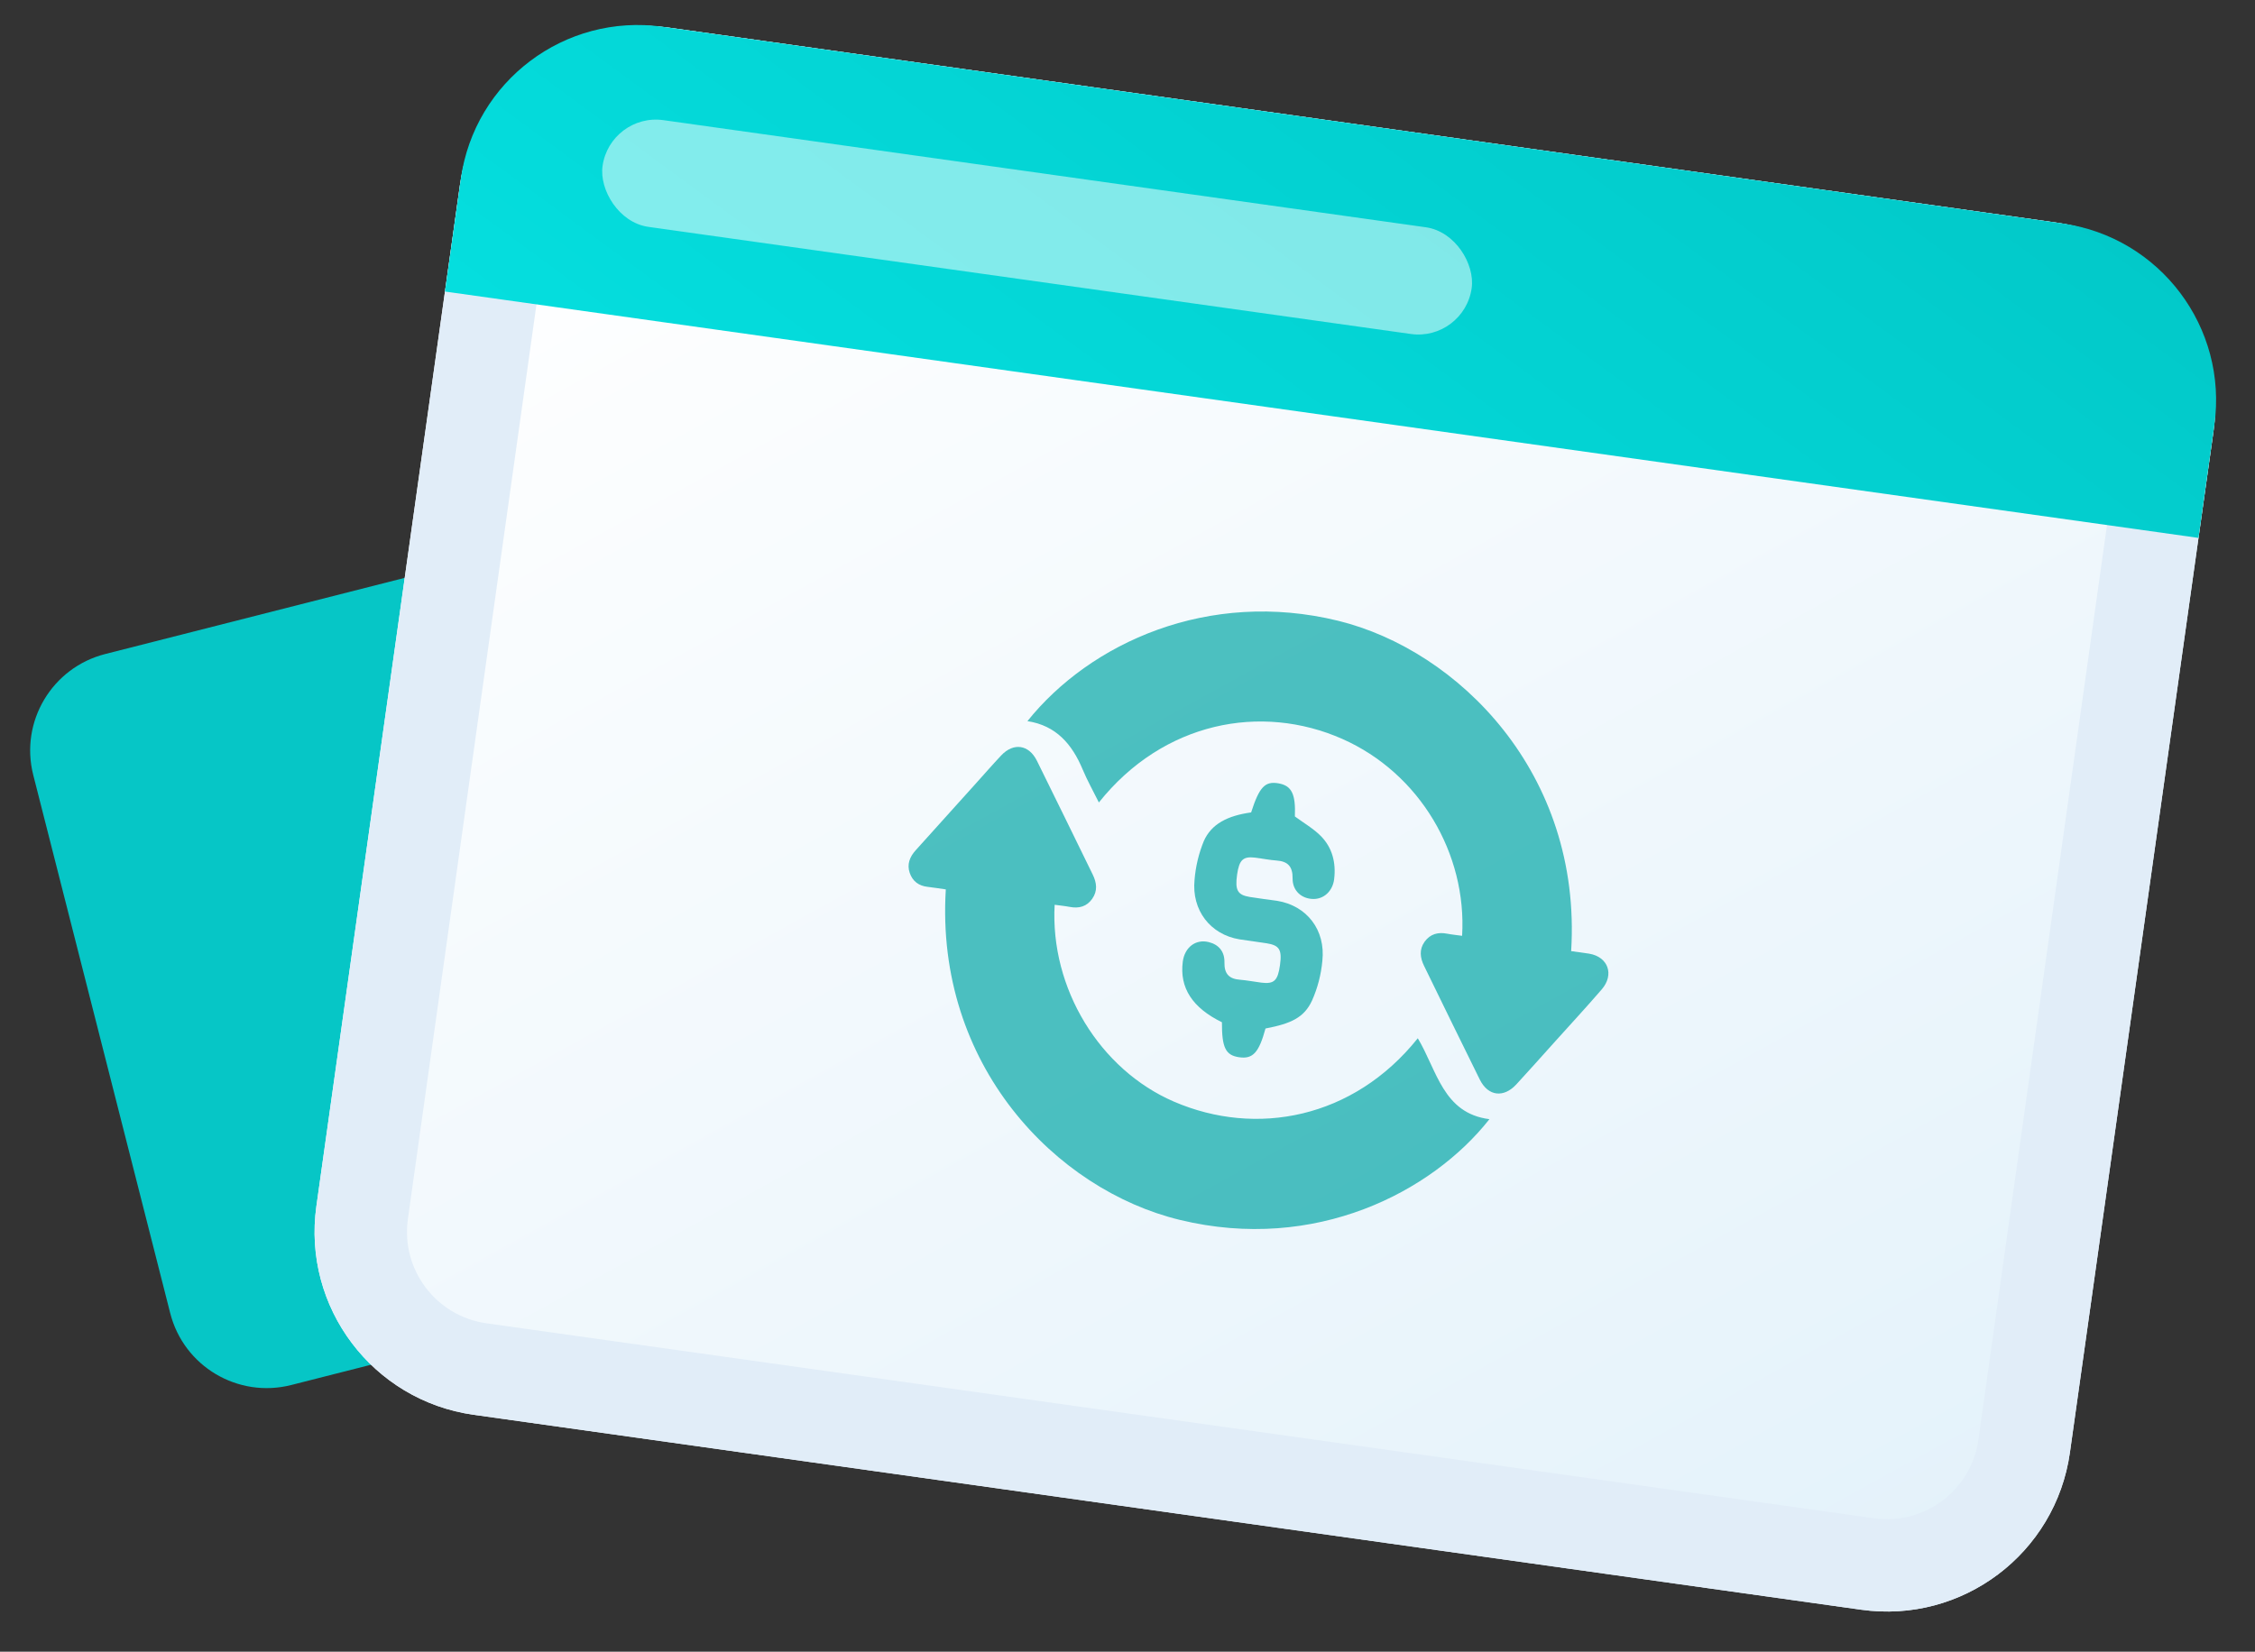 <svg width="101" height="74" viewBox="0 0 101 74" fill="none" xmlns="http://www.w3.org/2000/svg">
<rect x="0" y="0" width="101" height="74" fill="#333333" stroke="none"/>
<g id="Frame 1000006563">
<path id="1 bg" d="M1.489 34.72C0.883 32.335 2.327 29.909 4.715 29.301L37.505 20.959C39.893 20.351 42.321 21.792 42.928 24.177L49.062 48.29C49.669 50.675 48.225 53.101 45.837 53.709L13.047 62.051C10.659 62.658 8.231 61.218 7.624 58.832L1.489 34.72Z" fill="#06C6C6"/>
<g id="1">
<path id="Rectangle 6205" d="M20.602 8.281C21.238 3.755 25.423 0.601 29.949 1.237L92.097 9.971C96.623 10.608 99.777 14.792 99.141 19.319L92.71 65.076C92.074 69.602 87.889 72.755 83.363 72.119L21.215 63.385C16.689 62.749 13.535 58.564 14.171 54.038L20.602 8.281Z" fill="url(#paint0_linear_9266_170224)"/>
<path id="Rectangle 6205 (Stroke)" fill-rule="evenodd" clip-rule="evenodd" d="M91.521 14.069L29.373 5.335C27.11 5.017 25.018 6.594 24.7 8.857L18.269 54.614C17.951 56.877 19.528 58.969 21.791 59.287L83.939 68.022C86.202 68.34 88.294 66.763 88.612 64.5L95.043 18.743C95.361 16.48 93.784 14.387 91.521 14.069ZM29.949 1.237C25.423 0.601 21.238 3.755 20.602 8.281L14.171 54.038C13.535 58.564 16.689 62.749 21.215 63.385L83.363 72.119C87.889 72.755 92.074 69.602 92.71 65.076L99.141 19.319C99.777 14.792 96.623 10.608 92.097 9.971L29.949 1.237Z" fill="#E1EDF8"/>
<g id="Group 1000002234">
<path id="Vector" opacity="0.7" d="M70.371 42.613C70.638 42.651 70.912 42.682 71.182 42.727C72.025 42.87 72.313 43.661 71.742 44.325C71.038 45.142 70.305 45.933 69.583 46.736C69.028 47.352 68.478 47.974 67.915 48.583C67.353 49.193 66.655 49.121 66.281 48.371C65.44 46.677 64.615 44.973 63.784 43.275C63.603 42.907 63.559 42.535 63.81 42.187C64.062 41.84 64.412 41.753 64.817 41.831C65.036 41.874 65.261 41.894 65.487 41.926C65.706 38.249 63.589 34.64 60.123 33.106C56.489 31.497 52.102 32.337 49.218 35.952C48.967 35.446 48.702 34.976 48.494 34.479C48.021 33.343 47.304 32.505 46.018 32.308C48.831 28.797 54.128 26.39 59.935 27.812C65.29 29.125 70.862 34.63 70.371 42.613Z" fill="#05A7A7"/>
<path id="Vector_2" opacity="0.7" d="M63.502 46.516C64.365 47.953 64.631 49.878 66.711 50.141C64.144 53.403 58.91 56.123 52.85 54.655C47.3 53.313 41.88 47.724 42.362 39.847C42.095 39.809 41.823 39.764 41.551 39.733C41.153 39.689 40.876 39.486 40.745 39.105C40.615 38.724 40.747 38.388 41.01 38.097C41.909 37.1 42.808 36.102 43.707 35.102C44.085 34.683 44.456 34.257 44.843 33.845C45.394 33.26 46.08 33.355 46.442 34.082C47.283 35.777 48.108 37.48 48.941 39.179C49.122 39.544 49.169 39.913 48.921 40.266C48.673 40.62 48.325 40.708 47.919 40.632C47.697 40.589 47.47 40.569 47.237 40.536C47.029 44.273 49.252 47.924 52.589 49.359C56.262 50.939 60.615 50.124 63.502 46.516Z" fill="#05A7A7"/>
<path id="Vector_3" opacity="0.7" d="M56.681 46.079C56.385 47.161 56.117 47.454 55.503 47.367C54.889 47.279 54.727 46.936 54.729 45.798C53.406 45.152 52.824 44.254 52.976 43.084C53.06 42.441 53.556 42.061 54.141 42.208C54.596 42.322 54.854 42.641 54.842 43.119C54.831 43.639 55.061 43.857 55.535 43.894C55.859 43.92 56.179 43.985 56.501 44.025C57.067 44.094 57.234 43.933 57.33 43.238C57.427 42.544 57.301 42.352 56.732 42.261C56.326 42.196 55.918 42.147 55.513 42.084C54.213 41.869 53.367 40.782 53.503 39.419C53.551 38.822 53.691 38.236 53.918 37.682C54.257 36.915 54.98 36.544 56.037 36.398C56.404 35.258 56.658 34.992 57.257 35.094C57.855 35.197 58.037 35.574 57.997 36.579C58.403 36.878 58.823 37.118 59.154 37.451C59.672 37.97 59.846 38.65 59.755 39.393C59.689 39.92 59.299 40.282 58.822 40.276C58.296 40.269 57.888 39.906 57.895 39.358C57.903 38.81 57.671 38.588 57.174 38.553C56.851 38.53 56.53 38.462 56.207 38.423C55.673 38.361 55.503 38.527 55.408 39.188C55.311 39.883 55.427 40.096 55.979 40.186C56.385 40.253 56.793 40.3 57.199 40.358C58.531 40.574 59.38 41.662 59.227 43.054C59.17 43.668 59.014 44.269 58.763 44.831C58.409 45.588 57.837 45.857 56.681 46.079Z" fill="#05A7A7"/>
</g>
<path id="Rectangle 6206" d="M20.64 8.008C21.255 3.632 25.301 0.584 29.676 1.199L92.37 10.01C96.746 10.625 99.794 14.67 99.179 19.045L98.469 24.099L19.93 13.061L20.64 8.008Z" fill="url(#paint1_linear_9266_170224)"/>
<rect id="Rectangle 6208" opacity="0.5" x="27.324" y="5.047" width="39.31" height="4.828" rx="2.414" transform="rotate(8 27.324 5.047)" fill="white"/>
</g>
</g>
<defs>
<linearGradient id="paint0_linear_9266_170224" x1="20.506" y1="8.964" x2="64.223" y2="88.328" gradientUnits="userSpaceOnUse">
<stop stop-color="white"/>
<stop offset="1" stop-color="#E2F1FA"/>
</linearGradient>
<linearGradient id="paint1_linear_9266_170224" x1="12.853" y1="12.81" x2="44.163" y2="-29.806" gradientUnits="userSpaceOnUse">
<stop stop-color="#05E0E0"/>
<stop offset="1" stop-color="#02C8C8"/>
</linearGradient>
</defs>
</svg>
